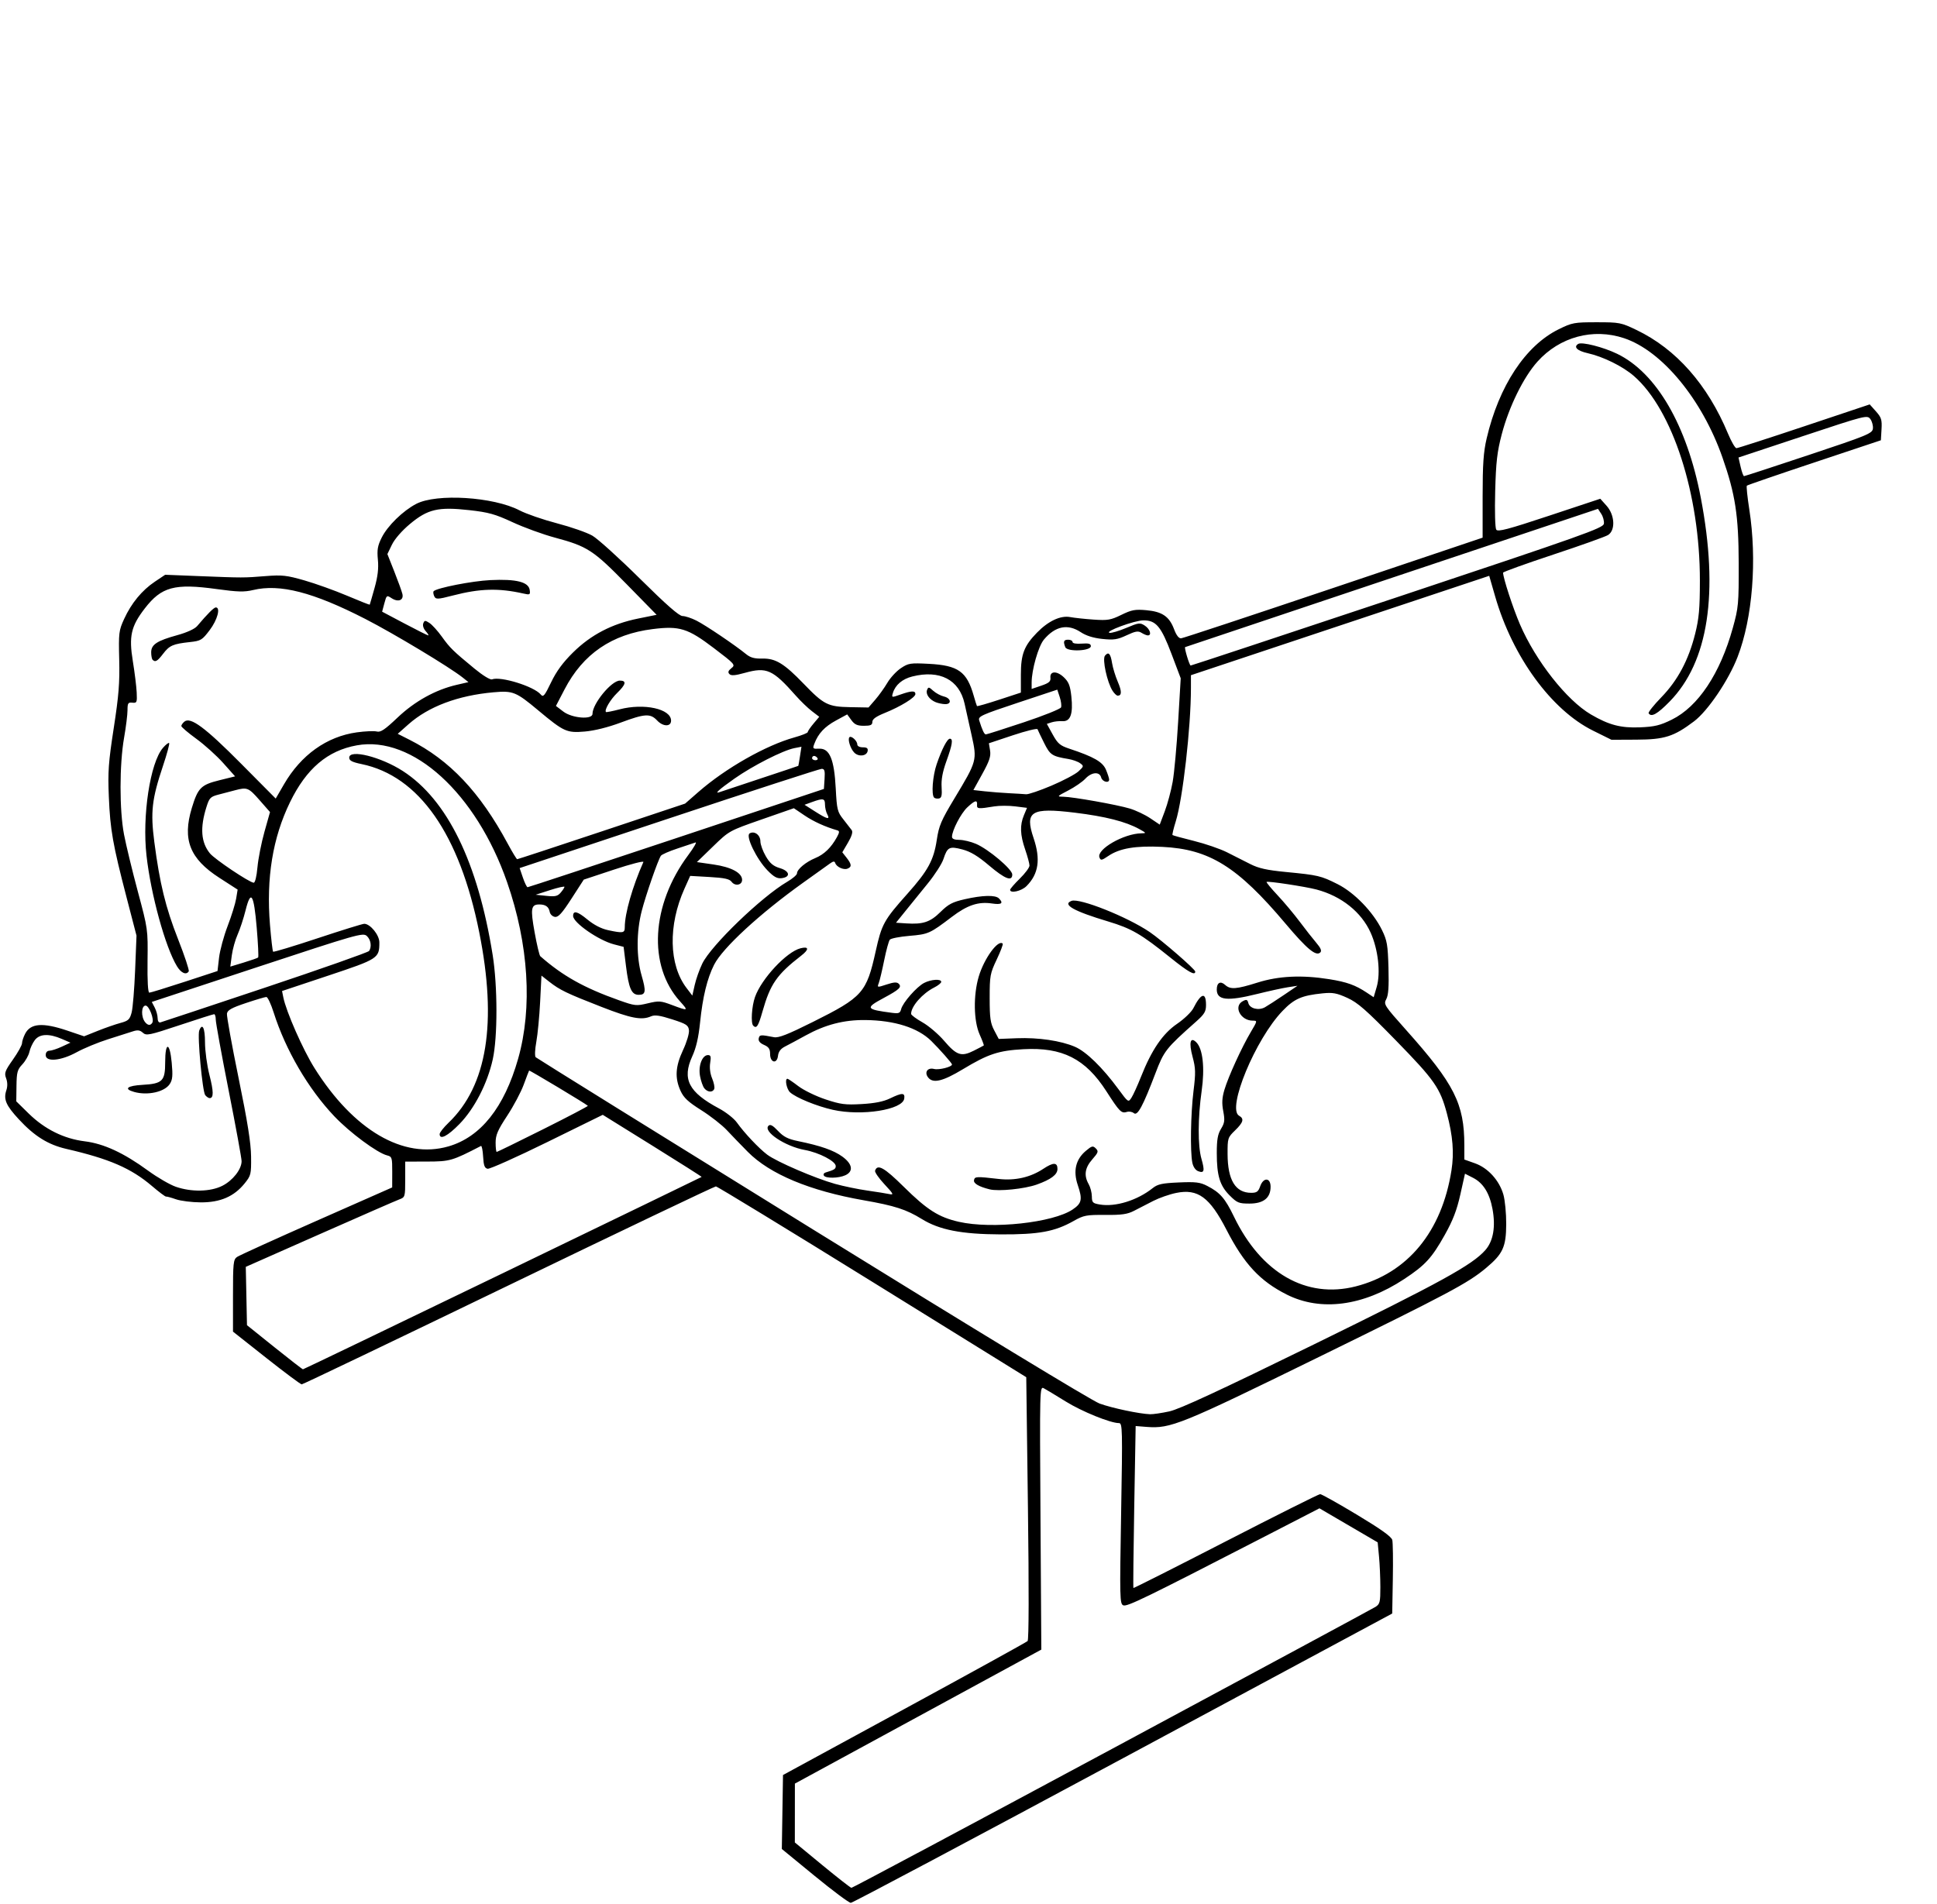 <?xml version="1.0" encoding="UTF-8" standalone="no"?>
<!-- Created with Inkscape (http://www.inkscape.org/) -->

<svg
   xmlns:dc="http://purl.org/dc/elements/1.1/"
   xmlns:cc="http://creativecommons.org/ns#"
   xmlns:rdf="http://www.w3.org/1999/02/22-rdf-syntax-ns#"
   xmlns:svg="http://www.w3.org/2000/svg"
   xmlns="http://www.w3.org/2000/svg"
   xmlns:xlink="http://www.w3.org/1999/xlink"
   xmlns:sodipodi="http://sodipodi.sourceforge.net/DTD/sodipodi-0.dtd"
   xmlns:inkscape="http://www.inkscape.org/namespaces/inkscape"
   width="899.802"
   height="884.72"
   id="svg2"
   version="1.1"
   inkscape:version="0.48.3.1 r9886"
   sodipodi:docname="Narrow-grip-bench-press-1.svg">
  <defs
     id="defs4">
    <radialGradient
       gradientUnits="userSpaceOnUse"
       gradientTransform="matrix(1,0,0,0.918,-19.286,-7.911)"
       r="209.566"
       fy="287.501"
       fx="398.111"
       cy="287.501"
       cx="398.111"
       id="radialGradient5255"
       xlink:href="#linearGradient5249"
       inkscape:collect="always" />
    <linearGradient
       id="linearGradient5249"
       inkscape:collect="always">
      <stop
         id="stop5251"
         offset="0"
         style="stop-color:#e3e3e3;stop-opacity:1;" />
      <stop
         id="stop5253"
         offset="1"
         style="stop-color:#e3e3e3;stop-opacity:0;" />
    </linearGradient>
  </defs>
  <sodipodi:namedview
     id="base"
     pagecolor="#fffff0"
     bordercolor="#666666"
     borderopacity="1.0"
     inkscape:pageopacity="0.0"
     inkscape:pageshadow="2"
     inkscape:zoom="0.35"
     inkscape:cx="-313.41567"
     inkscape:cy="277.88391"
     inkscape:document-units="px"
     inkscape:current-layer="layer1"
     showgrid="false"
     showguides="true"
     inkscape:guide-bbox="true"
     fit-margin-top="0"
     fit-margin-left="0"
     fit-margin-right="0"
     fit-margin-bottom="0"
     inkscape:window-width="1201"
     inkscape:window-height="886"
     inkscape:window-x="167"
     inkscape:window-y="73"
     inkscape:window-maximized="0">
    <sodipodi:guide
       orientation="-0.707,0.707"
       position="-1701.217,438.014"
       id="guide2985" />
  </sodipodi:namedview>
  <g
     inkscape:label="Ebene 1"
     inkscape:groupmode="layer"
     id="layer1"
     transform="translate(-272.645,420.059)">
    <path
       style="fill:#000000"
       d="m 651.102,451.592 -15.273,-12.526 0.273,-17.186 0.273,-17.186 56.344,-30.652 c 30.989,-16.858 56.767,-31.074 57.284,-31.591 0.583,-0.583 0.642,-24.041 0.156,-61.768 l -0.784,-60.828 -71.5,-44.314 c -39.325,-24.373 -72.028,-44.325 -72.673,-44.338 -0.645,-0.013 -43.987,20.676 -96.316,45.976 -52.328,25.3 -95.564,46 -96.079,46 -0.515,0 -7.909,-5.513 -16.432,-12.25 l -15.495,-12.25 -0.003,-16.693 c -0.002,-15.202 0.165,-16.81 1.875,-18 1.033,-0.719 17.673,-8.282 36.977,-16.807 l 35.1,-15.5 0.023,-7.142 c 0.021,-6.722 -0.119,-7.177 -2.389,-7.747 C 447.879,115.641 435.169,106.221 427.958,98.63 415.861,85.895 405.318,67.859 399.784,50.43 c -1.266,-3.987 -2.796,-7.25 -3.401,-7.25 -0.604,0 -4.903,1.276 -9.553,2.836 -6.627,2.223 -8.521,3.282 -8.761,4.898 -0.168,1.134 2.264,14.596 5.405,29.914 4.171,20.34 5.737,30.185 5.806,36.502 0.09,8.251 -0.049,8.828 -3.012,12.496 -4.909,6.075 -11.294,8.835 -20.341,8.791 -4.153,-0.02 -9.352,-0.669 -11.552,-1.442 -2.2,-0.773 -4.271,-1.335 -4.602,-1.25 -0.331,0.086 -3.256,-2.109 -6.5,-4.876 -9.705,-8.279 -19.811,-12.664 -39.812,-17.277 -8.462,-1.951 -14.803,-5.899 -22.052,-13.729 -6.016,-6.498 -7.22,-9.307 -5.805,-13.55 0.591,-1.774 0.55,-3.763 -0.114,-5.522 -0.921,-2.44 -0.563,-3.423 3.173,-8.722 2.316,-3.284 4.211,-6.691 4.211,-7.57 0,-0.879 0.657,-2.869 1.46,-4.422 2.522,-4.878 8.202,-5.295 19.589,-1.439 l 7.791,2.638 6.33,-2.533 c 3.481,-1.393 8.229,-3.044 10.549,-3.669 3.686,-0.992 4.344,-1.606 5.202,-4.855 0.54,-2.046 1.27,-10.92 1.623,-19.72 l 0.641,-16 -4.591,-17.655 c -6.437,-24.752 -7.621,-31.463 -8.264,-46.845 -0.49,-11.699 -0.184,-15.968 2.289,-32 2.315,-15.005 2.793,-20.997 2.53,-31.718 -0.306,-12.489 -0.18,-13.533 2.291,-18.93 3.359,-7.337 8.28,-13.306 14.288,-17.331 l 4.772,-3.197 16,0.635 c 20.333,0.807 20.341,0.807 30.659,-0.012 7.646,-0.607 9.751,-0.375 18,1.988 5.138,1.472 14.04,4.665 19.782,7.096 5.743,2.431 10.503,4.319 10.578,4.195 0.075,-0.124 1.082,-3.601 2.236,-7.726 1.507,-5.387 1.946,-9.094 1.556,-13.158 -0.445,-4.632 -0.122,-6.5 1.778,-10.304 2.734,-5.475 9.849,-12.423 16.02,-15.646 9.475,-4.947 35.953,-3.287 47.997,3.01 3.083,1.612 10.924,4.321 17.424,6.021 6.501,1.7 13.878,4.275 16.395,5.721 2.517,1.447 12.466,10.444 22.111,19.993 12.285,12.164 18.21,17.362 19.79,17.362 1.24,0 4.149,0.958 6.465,2.129 4.266,2.157 17.915,11.369 22.969,15.501 2.098,1.715 3.943,2.229 7.695,2.143 6.097,-0.139 10.1,2.307 19.149,11.7 9.348,9.704 11.279,10.678 21.522,10.868 l 8.593,0.159 3.141,-3.63 c 1.728,-1.997 4.266,-5.543 5.641,-7.88 1.375,-2.338 4.19,-5.378 6.255,-6.756 3.502,-2.337 4.378,-2.474 13.005,-2.022 13.606,0.712 17.643,3.579 20.824,14.788 0.702,2.475 1.386,4.653 1.52,4.84 0.134,0.187 4.778,-1.146 10.32,-2.963 l 10.076,-3.303 0,-8.327 c 0,-9.488 1.485,-13.373 7.454,-19.506 5.274,-5.418 10.957,-8.09 15.438,-7.256 1.984,0.369 6.903,0.898 10.931,1.174 6.514,0.448 7.935,0.204 12.863,-2.207 4.771,-2.334 6.378,-2.634 11.58,-2.163 7.395,0.671 10.665,2.906 12.891,8.813 1.086,2.881 2.22,4.347 3.288,4.252 0.897,-0.08 32.776,-10.636 70.843,-23.457 l 69.212,-23.312 0,-19.043 c 0,-15.068 0.39,-20.713 1.867,-27.043 5.7,-24.424 18.043,-43.144 33.45,-50.732 6.278,-3.092 7.23,-3.268 17.659,-3.268 10.6,0 11.312,0.138 18.524,3.599 18.401,8.829 32.982,25.355 42.486,48.151 1.548,3.712 3.309,6.753 3.914,6.756 0.605,0.004 14.783,-4.571 31.507,-10.166 l 30.407,-10.172 2.893,3.238 c 2.516,2.816 2.854,3.901 2.593,8.335 l -0.3,5.098 -30.881,10.295 c -16.985,5.662 -31.106,10.52 -31.381,10.795 -0.275,0.275 0.234,5.212 1.131,10.972 3.674,23.59 1.54,50.526 -5.435,68.614 -4.176,10.828 -13.805,25.068 -20.231,29.918 -9.404,7.097 -13.663,8.451 -26.775,8.513 l -11.572,0.055 -8.571,-4.245 c -19.357,-9.588 -37.377,-34.301 -45.46,-62.347 l -2.765,-9.592 -69.28,23.088 -69.28,23.088 0,6.004 c -0.012,18.251 -3.79,51.451 -7.044,61.905 -1.029,3.307 -1.713,6.172 -1.519,6.366 0.194,0.194 4.667,1.421 9.94,2.727 5.273,1.306 12.183,3.68 15.357,5.276 3.174,1.596 8.045,4.06 10.826,5.475 3.889,1.979 7.697,2.828 16.5,3.679 15.038,1.454 16.292,1.748 24.061,5.647 7.801,3.915 16.506,12.916 20.616,21.315 2.379,4.863 2.728,6.888 3.026,17.556 0.246,8.797 -0.03,12.735 -1.02,14.559 -1.308,2.409 -0.974,2.929 9.202,14.33 22.441,25.144 27.059,34.293 27.059,53.619 l 0,6.582 4.939,1.754 c 6.049,2.148 11.27,7.89 13.193,14.507 0.752,2.589 1.347,8.782 1.321,13.761 -0.055,10.6 -1.533,13.816 -9.368,20.375 -8.42,7.049 -17.265,11.755 -78.585,41.807 -63.257,31.001 -67.975,32.912 -79.091,32.03 l -5.091,-0.404 -0.659,37.486 c -0.362,20.617 -0.534,37.611 -0.382,37.763 0.152,0.153 19.468,-9.597 42.924,-21.667 23.456,-12.069 43.176,-21.944 43.822,-21.944 0.647,0 8.329,4.301 17.071,9.557 11.134,6.694 16.058,10.214 16.436,11.75 0.297,1.206 0.412,9.387 0.255,18.18 l -0.286,15.987 -125,67.206 c -68.75,36.963 -125.675,67.218 -126.5,67.232 -0.825,0.014 -8.373,-5.611 -16.773,-12.5 z m 138.061,-59.01 c 66.117,-35.529 121.225,-65.239 122.462,-66.023 2.017,-1.278 2.249,-2.224 2.243,-9.152 0,-4.25 -0.285,-10.672 -0.625,-14.271 l -0.618,-6.544 -13.524,-7.907 -13.524,-7.907 -27.071,13.951 c -53.846,27.749 -62.224,31.821 -64.034,31.127 -1.648,-0.632 -1.709,-3.185 -1.026,-42.674 0.681,-39.359 0.618,-42.002 -0.996,-42.002 -3.993,0 -17.183,-5.356 -24.752,-10.05 -4.483,-2.78 -9.037,-5.53 -10.122,-6.11 -1.953,-1.045 -1.968,-0.505 -1.586,60.173 l 0.385,61.228 -57.237,31.13 -57.237,31.13 -0.013,13.677 -0.013,13.677 12.75,10.51 c 7.013,5.781 13.105,10.538 13.538,10.573 0.433,0.035 54.883,-29.006 121,-64.535 z m 26.712,-156.851 c 4.699,-1.022 23.253,-9.621 66.962,-31.032 59.185,-28.992 73.743,-37.003 79.817,-43.921 3.676,-4.186 4.831,-10.845 3.31,-19.075 -1.358,-7.348 -4.313,-12.087 -9.037,-14.498 l -3.747,-1.911 -2.168,9.711 c -1.618,7.247 -3.446,11.991 -7.201,18.693 -6.044,10.786 -9.103,14.115 -18.911,20.581 -19.017,12.537 -38.684,15.13 -54.491,7.184 -12.415,-6.241 -19.85,-14.228 -28.005,-30.084 -7.799,-15.164 -13.301,-19.202 -23.371,-17.151 -3.112,0.634 -7.908,2.307 -10.658,3.719 -2.75,1.412 -6.75,3.47 -8.889,4.573 -3.138,1.619 -5.734,1.991 -13.435,1.929 -8.732,-0.071 -9.979,0.167 -14.618,2.785 -8.838,4.988 -16.166,6.334 -34.057,6.259 -18.049,-0.076 -28.346,-2.086 -36.5,-7.126 -7.221,-4.463 -12.567,-6.191 -26.985,-8.719 -25.09,-4.401 -43.611,-12.139 -53.868,-22.506 -3.106,-3.139 -7.489,-7.678 -9.741,-10.085 -2.251,-2.408 -7.59,-6.579 -11.863,-9.27 -6.123,-3.856 -8.165,-5.763 -9.635,-9 -2.729,-6.009 -2.402,-11.328 1.162,-18.945 1.705,-3.643 2.928,-7.742 2.75,-9.213 -0.284,-2.343 -1.192,-2.93 -7.821,-5.057 -5.722,-1.836 -8.045,-2.168 -9.797,-1.399 -4.37,1.917 -9.243,0.985 -23.095,-4.416 -16.105,-6.279 -19.29,-7.815 -24.208,-11.679 l -3.6,-2.828 -0.616,12.215 c -0.339,6.718 -1.136,15.063 -1.771,18.544 -0.654,3.586 -0.778,6.692 -0.284,7.167 0.479,0.461 58.279,36.372 128.445,79.803 75.758,46.892 129.981,79.839 133.5,81.117 5.787,2.101 18.431,4.777 23.425,4.959 1.375,0.05 5.425,-0.545 9,-1.323 z M 506.115,171.58 c 50.744,-24.53 92.352,-44.683 92.463,-44.785 0.111,-0.102 -10.178,-6.637 -22.866,-14.522 l -23.068,-14.336 -25.842,12.703 c -14.213,6.987 -26.649,12.55 -27.634,12.362 -1.406,-0.267 -1.858,-1.485 -2.096,-5.647 -0.167,-2.918 -0.617,-5.144 -1,-4.946 -13.342,6.907 -14.422,7.221 -24.94,7.246 l -10.245,0.024 -0.005,8.275 c -0.005,8.112 -0.059,8.295 -2.755,9.29 -1.512,0.559 -18.175,7.838 -37.027,16.176 l -34.277,15.16 0.277,13.55 0.277,13.55 12.768,10.25 c 7.022,5.638 12.98,10.25 13.239,10.25 0.259,0 41.989,-20.07 92.732,-44.6 z m 396.301,6.078 c 24.138,-6.163 40.025,-25.436 44.493,-53.978 1.266,-8.091 0.632,-15.978 -2.115,-26.309 -3.157,-11.87 -5.724,-15.554 -23.625,-33.902 -13.923,-14.27 -17.795,-17.667 -22.662,-19.878 -4.932,-2.24 -6.769,-2.575 -11.5,-2.094 -9.682,0.985 -13.127,2.497 -18.562,8.145 -12.607,13.104 -26.016,45.469 -20.188,48.73 2.446,1.369 1.977,3.069 -1.88,6.807 -3.397,3.293 -3.499,3.614 -3.478,10.946 0.035,12.115 3.642,18.054 10.964,18.054 2.565,0 3.303,-0.532 4.164,-3 1.492,-4.282 4.85,-4.153 4.85,0.186 0,5.185 -3.295,7.814 -9.792,7.814 -4.963,0 -5.777,-0.333 -9.216,-3.773 -4.582,-4.582 -5.98,-9.193 -5.983,-19.727 -10e-4,-6.206 0.441,-8.726 1.971,-11.236 1.684,-2.762 1.835,-3.961 1.033,-8.192 -0.708,-3.734 -0.573,-6.193 0.549,-9.971 1.812,-6.1 8.03,-19.708 12.269,-26.851 3.08,-5.189 3.09,-5.25 0.865,-5.25 -5.663,0 -9.069,-6.66 -4.622,-9.04 1.744,-0.934 2.157,-0.794 2.595,0.88 0.668,2.556 4.775,3.589 7.709,1.941 1.254,-0.705 5.17,-3.239 8.701,-5.632 l 6.421,-4.351 -4.5,0.69 c -2.475,0.379 -8.857,1.775 -14.181,3.101 -14.012,3.49 -18.819,2.962 -18.819,-2.065 0,-3.176 1.701,-4.104 3.892,-2.122 2.446,2.214 5.179,2.015 15.057,-1.095 9.83,-3.095 20.591,-3.601 33.314,-1.566 8.16,1.305 12.158,2.74 17.431,6.254 l 3.193,2.128 1.41,-4.812 c 1.898,-6.478 0.68,-17.387 -2.811,-25.165 -4.317,-9.619 -13.556,-16.992 -25.155,-20.073 -5.082,-1.35 -22.687,-4.03 -23.198,-3.531 -0.202,0.198 2.081,2.969 5.074,6.158 2.993,3.189 7.63,8.724 10.305,12.299 2.675,3.575 6.164,8.018 7.753,9.873 2.031,2.37 2.576,3.687 1.833,4.43 -1.96,1.96 -6.195,-1.547 -16.154,-13.372 -22.313,-26.496 -35.373,-34.626 -57.309,-35.676 -12.366,-0.592 -19.747,0.655 -25.008,4.225 -3.112,2.112 -3.543,2.184 -4.125,0.69 -1.456,-3.739 11.263,-11.077 19.43,-11.21 2.451,-0.04 2.409,-0.13 -0.931,-1.976 -6.287,-3.474 -15.708,-5.873 -29.873,-7.607 -20.399,-2.498 -23.427,-0.641 -19.229,11.791 3.342,9.896 2.339,16.688 -3.298,22.324 -2.328,2.328 -7.6,3.519 -7.6,1.718 0,-0.435 2.025,-2.779 4.5,-5.208 2.475,-2.429 4.5,-5.152 4.5,-6.052 0,-0.899 -0.9,-4.251 -2,-7.448 -2.363,-6.868 -2.524,-11.311 -0.577,-15.97 l 1.423,-3.406 -5.486,-0.685 c -3.018,-0.377 -7.37,-0.374 -9.673,0.006 -7.473,1.234 -8.196,1.172 -8.048,-0.695 0.197,-2.475 -0.964,-2.183 -4.522,1.141 -2.975,2.779 -7.117,10.748 -7.117,13.692 0,0.946 1.135,1.417 3.417,1.417 1.879,0 5.367,0.837 7.75,1.86 5.83,2.503 16.833,11.802 16.833,14.226 0,3.409 -3.382,2.1 -10.776,-4.171 -5.225,-4.431 -8.593,-6.458 -12.394,-7.461 -6.059,-1.598 -6.953,-1.142 -8.813,4.494 -0.722,2.188 -3.977,7.257 -7.234,11.264 -3.257,4.008 -7.918,9.762 -10.358,12.787 l -4.437,5.5 4.754,0.315 c 7.81,0.517 11.124,-0.588 15.914,-5.311 3.702,-3.65 5.552,-4.618 11.332,-5.933 8.247,-1.876 14.169,-2.015 15.813,-0.371 2.268,2.268 1.22,3.03 -3.246,2.36 -6.317,-0.947 -11.448,0.764 -18.597,6.204 -10.22,7.775 -10.957,8.106 -19.723,8.837 -4.525,0.377 -8.632,1.184 -9.126,1.793 -0.494,0.609 -1.672,4.924 -2.617,9.59 -0.945,4.666 -2.078,9.429 -2.517,10.584 -0.786,2.068 -0.729,2.078 3.675,0.628 3.346,-1.101 4.761,-1.186 5.612,-0.334 1.518,1.518 0.25,2.72 -6.942,6.581 -8.791,4.719 -8.454,5.326 3.841,6.927 3.139,0.409 3.74,0.163 4.213,-1.723 0.759,-3.024 7.211,-10.38 10.677,-12.172 3.229,-1.67 7.949,-1.966 7.949,-0.499 0,0.536 -1.462,1.714 -3.25,2.617 -5.507,2.783 -10.75,8.765 -10.75,12.264 0,0.525 2.376,2.295 5.28,3.934 2.904,1.639 7.439,5.507 10.078,8.596 5.787,6.773 7.974,7.499 13.777,4.572 2.401,-1.211 4.484,-2.302 4.628,-2.425 0.144,-0.122 -0.725,-2.43 -1.931,-5.127 -2.787,-6.233 -2.975,-18.208 -0.421,-26.846 2.494,-8.435 9.042,-17.439 11.15,-15.332 0.261,0.261 -0.996,3.579 -2.793,7.374 -3.074,6.49 -3.267,7.551 -3.267,17.899 0,9.246 0.335,11.638 2.104,15 l 2.104,4 8.396,-0.329 c 9.986,-0.391 20.44,1.147 27.011,3.974 5.226,2.248 12.782,9.612 20.159,19.647 4.602,6.26 4.633,6.28 6.105,4 0.814,-1.26 2.816,-5.667 4.449,-9.792 4.932,-12.456 10.055,-19.956 16.761,-24.541 3.251,-2.222 6.639,-5.48 7.528,-7.238 3.583,-7.082 5.882,-7.664 5.882,-1.489 0,3.035 -0.736,4.268 -4.589,7.691 -14.087,12.516 -14.935,13.595 -18.922,24.077 -5.807,15.268 -8.309,19.895 -9.997,18.494 -0.768,-0.637 -2.206,-0.907 -3.195,-0.599 -2.618,0.815 -3.422,0.011 -9.597,-9.596 -9.697,-15.086 -20.432,-20.523 -38.554,-19.526 -11.573,0.637 -16.343,2.218 -28.133,9.325 -9.224,5.561 -13.724,6.661 -16.003,3.914 -2.015,-2.428 -0.442,-4.838 2.652,-4.061 2.292,0.575 8.337,-0.947 8.337,-2.1 0,-0.568 -5.88,-7.23 -9.659,-10.943 -6.23,-6.121 -16.998,-9.535 -30.563,-9.69 -9.967,-0.114 -18.625,2.121 -27.778,7.171 -3.575,1.972 -7.85,4.267 -9.5,5.098 -2.075,1.046 -3.099,2.378 -3.322,4.321 -0.458,3.997 -3.678,3.276 -3.678,-0.823 0,-2.32 -0.631,-3.262 -2.826,-4.22 -1.877,-0.82 -2.704,-1.827 -2.462,-3 0.363,-1.76 0.855,-1.8 7.076,-0.576 2.14,0.421 6.324,-1.216 18,-7.043 23.212,-11.584 24.997,-13.592 29.272,-32.918 2.781,-12.575 3.817,-14.45 14.766,-26.729 9.534,-10.691 12.19,-15.572 13.606,-25 0.983,-6.542 2.021,-8.986 8.133,-19.136 10.596,-17.599 10.645,-17.78 8.023,-29.568 -1.198,-5.388 -2.66,-11.959 -3.248,-14.604 -2.473,-11.126 -11.525,-15.814 -24.316,-12.594 -4.597,1.158 -7.846,3.921 -8.97,7.629 -0.67,2.209 -0.642,2.215 3.511,0.75 5.115,-1.805 6.935,-1.864 6.933,-0.227 -0.002,1.588 -6.811,5.791 -14.248,8.795 -4.036,1.631 -5.75,2.864 -5.75,4.139 0,1.446 -0.799,1.816 -3.917,1.816 -3.083,0 -4.327,-0.563 -5.845,-2.647 l -1.928,-2.647 -5.229,2.846 c -5.254,2.859 -8.212,6.03 -9.99,10.708 -0.905,2.38 -0.781,2.513 2.225,2.381 4.833,-0.213 6.965,4.916 7.676,18.47 0.517,9.853 0.769,10.878 3.532,14.363 1.636,2.064 3.388,4.322 3.893,5.017 0.61,0.84 0.03,2.778 -1.729,5.779 l -2.646,4.515 1.979,2.516 c 2.389,3.038 2.489,4.29 0.406,5.09 -1.821,0.699 -5.063,-0.796 -5.669,-2.614 -0.318,-0.955 -0.901,-0.899 -2.489,0.239 -1.14,0.817 -6.73,4.815 -12.421,8.884 -20.098,14.368 -37.404,30.317 -41.352,38.109 -3.222,6.359 -5.306,14.923 -6.528,26.836 -0.717,6.987 -1.821,11.778 -3.618,15.704 -4.851,10.595 -1.724,16.71 12.389,24.233 3.235,1.724 6.979,4.673 8.321,6.553 3.499,4.901 10.217,12.02 14.101,14.942 4.376,3.292 22.421,11.061 31.551,13.584 3.967,1.096 10.717,2.491 15,3.099 4.283,0.608 8.891,1.348 10.24,1.644 2.137,0.469 1.84,-0.117 -2.322,-4.566 -2.626,-2.807 -4.592,-5.651 -4.369,-6.32 1.084,-3.256 4.273,-1.469 13.293,7.45 10.878,10.756 16.251,14.175 25.631,16.308 15.395,3.502 43.727,0.43 52.871,-5.733 4.252,-2.865 4.631,-4.677 2.369,-11.332 -2.232,-6.566 -0.968,-11.933 3.745,-15.898 2.789,-2.347 3.299,-2.471 4.637,-1.133 1.339,1.339 1.157,1.899 -1.651,5.098 -3.457,3.938 -3.966,7.482 -1.655,11.524 0.786,1.375 1.445,3.923 1.464,5.662 0.032,2.868 0.384,3.22 3.785,3.784 7.26,1.203 17.346,-1.946 24.512,-7.654 2.286,-1.821 4.365,-2.27 12.071,-2.607 7.903,-0.346 9.903,-0.101 13.238,1.617 5.962,3.072 8.278,5.739 12.414,14.29 12.694,26.25 33.631,38.24 56.555,32.387 z m -170.04,-45.092 c -5.055,-1.26 -7.577,-2.744 -7.269,-4.277 0.345,-1.718 1.063,-1.753 11.4,-0.56 7.679,0.886 14.78,-0.724 20.808,-4.717 4.635,-3.07 6.56,-3.049 6.56,0.072 0,2.634 -2.98,4.884 -9.607,7.255 -5.678,2.031 -17.753,3.26 -21.893,2.228 z M 655.371,126.173 c -0.342,-0.554 -0.031,-1.186 0.691,-1.404 4.172,-1.261 4.813,-1.663 4.813,-3.015 0,-2.251 -7.755,-6.284 -14.402,-7.491 -9.115,-1.655 -19.494,-8.586 -16.837,-11.244 0.818,-0.818 1.992,-0.183 4.426,2.397 2.59,2.745 4.621,3.779 9.313,4.74 10.488,2.15 16.526,4.26 20.569,7.189 4.725,3.423 5.28,6.9 1.384,8.675 -3.132,1.427 -9.113,1.519 -9.957,0.153 z m 173.896,-2.03 c -1.294,-0.487 -2.356,-2.033 -2.75,-4.003 -1.043,-5.215 -0.753,-22.716 0.55,-33.248 1.057,-8.54 1,-10.579 -0.45,-15.99 -1.773,-6.618 -1.021,-9.429 1.775,-6.633 3.014,3.014 3.982,11.899 2.461,22.58 -1.78,12.493 -1.822,25.507 -0.101,31.506 1.618,5.641 1.31,6.841 -1.485,5.789 z M 659.551,95.617 c -7.49,-1.677 -17.099,-5.605 -19.891,-8.132 -1.623,-1.468 -2.562,-6.305 -1.224,-6.305 0.308,0 2.587,1.548 5.064,3.439 2.477,1.892 8.141,4.65 12.585,6.13 7.063,2.352 9.185,2.628 16.851,2.191 6.088,-0.347 10.115,-1.151 13.171,-2.63 5.613,-2.717 6.99,-2.698 6.589,0.092 -0.749,5.212 -19.778,8.206 -33.144,5.214 z m -59.69,-9.955 c -0.693,-0.835 -1.607,-3.413 -2.03,-5.729 -0.875,-4.784 1.011,-9.753 3.702,-9.753 1.287,0 1.488,0.72 1.016,3.632 -0.362,2.232 -0.015,5.006 0.9,7.197 0.819,1.961 1.265,4.152 0.99,4.868 -0.674,1.758 -3.033,1.647 -4.578,-0.215 z m 22.682,-29.148 c -1.189,-1.189 -0.706,-8.971 0.827,-13.315 3.003,-8.513 14.687,-21.022 21.149,-22.644 3.929,-0.986 4.072,0.517 0.327,3.419 -11.324,8.773 -14.389,13.193 -18.002,25.956 -1.945,6.872 -2.762,8.122 -4.301,6.583 z M 816.37,24.928 c -13.686,-11.013 -18.095,-13.575 -28.984,-16.839 -15.959,-4.783 -21.422,-7.854 -16.994,-9.553 3.726,-1.43 25.861,7.385 36.298,14.455 5.563,3.768 21.186,17.321 21.186,18.378 0,2.041 -3.173,0.264 -11.506,-6.441 z m -109.793,-74.38 c -1.352,-1.352 -0.683,-10.108 1.189,-15.549 2.428,-7.058 4.9,-11.819 6.136,-11.819 1.572,0 1.142,2.793 -1.597,10.379 -1.799,4.982 -2.475,8.618 -2.25,12.104 0.25,3.876 -0.023,5.05 -1.228,5.285 -0.852,0.166 -1.864,-0.014 -2.25,-0.4 z m -37.075,-20.885 c -1.795,-1.795 -3.202,-6.24 -2.27,-7.172 0.856,-0.856 3.644,1.678 3.644,3.312 0,0.813 1.054,1.378 2.573,1.378 1.911,0 2.488,0.45 2.24,1.75 -0.443,2.326 -4.154,2.766 -6.187,0.733 z m 37.839,-23.435 c -2.951,-1.196 -4.786,-3.771 -4.051,-5.686 0.576,-1.501 0.854,-1.467 2.862,0.356 1.223,1.11 3.461,2.311 4.974,2.669 3.334,0.788 3.736,3.64 0.5,3.549 -1.237,-0.035 -3.166,-0.435 -4.285,-0.888 z M 375.906,130.93 c 4.882,-2.466 8.97,-7.687 8.97,-11.455 0,-1.325 -2.7,-16.083 -6,-32.795 -3.3,-16.712 -6,-31.537 -6,-32.943 0,-1.406 -0.337,-2.557 -0.749,-2.557 -0.412,0 -7.638,2.296 -16.058,5.102 -14.093,4.697 -15.448,4.976 -17.062,3.516 -1.359,-1.23 -2.414,-1.37 -4.692,-0.625 -1.616,0.529 -6.764,2.17 -11.439,3.646 -4.675,1.476 -11.237,4.186 -14.583,6.022 -7.333,4.025 -14.417,4.683 -14.417,1.339 0,-1.228 0.675,-2.01 1.75,-2.026 0.963,-0.014 3.55,-0.863 5.75,-1.885 l 4,-1.859 -3.97,-1.72 c -5.979,-2.591 -10.343,-2.404 -12.587,0.539 -1.028,1.348 -2.158,3.801 -2.511,5.451 -0.354,1.65 -1.829,4.263 -3.278,5.806 -2.318,2.468 -2.646,3.672 -2.727,10 l -0.091,7.194 5.754,5.649 c 7.425,7.289 16.362,11.723 26.041,12.919 8.893,1.099 18.11,5.37 29.43,13.636 4.33,3.162 10.138,6.533 12.906,7.49 7.271,2.514 16.066,2.333 21.563,-0.444 z M 367.986,88.813 c -1.302,-1.569 -3.721,-27.6 -2.79,-30.025 1.446,-3.769 2.68,-1.249 2.68,5.475 0,3.896 0.925,10.706 2.056,15.134 1.984,7.77 2.011,10.783 0.098,10.783 -0.5,0 -1.419,-0.615 -2.043,-1.367 z m -33.036,-1.51 c -5.005,-1.399 -3.25,-2.887 3.878,-3.29 9.315,-0.526 10.548,-1.757 10.548,-10.534 0,-9.599 2.123,-9.498 3.027,0.145 0.573,6.111 0.401,8.018 -0.9,10.004 -2.423,3.698 -10.251,5.437 -16.552,3.676 z m 190.043,17.319 c 11.604,-5.807 20.938,-10.703 20.741,-10.878 -1.231,-1.1 -27.114,-16.624 -27.297,-16.373 -0.124,0.17 -1.258,3.128 -2.52,6.572 -1.262,3.444 -4.712,9.938 -7.667,14.43 -4.408,6.7 -5.373,8.943 -5.373,12.488 0,2.376 0.229,4.32 0.509,4.32 0.28,0 10.004,-4.751 21.608,-10.559 z m -44.049,7.991 c 14.991,-4.326 25.945,-18.089 32.373,-40.674 6.757,-23.738 4.919,-53.291 -5.106,-82.091 -14.386,-41.331 -43.936,-68.252 -69.799,-63.591 -13.641,2.459 -23.446,10.804 -31.046,26.423 -8.054,16.551 -11.102,35.231 -9.303,57 0.546,6.6 1.198,12.209 1.45,12.466 0.252,0.256 9.561,-2.556 20.686,-6.25 11.125,-3.694 20.866,-6.716 21.646,-6.716 2.795,0 7.029,5.204 7.029,8.64 0,7.382 -0.457,7.679 -23.746,15.442 l -21.457,7.152 0.581,2.906 c 1.336,6.678 9.111,24.338 14.475,32.877 18.174,28.93 41.283,42.456 62.215,36.415 z m -4.069,-5.73 c 0,-0.713 1.858,-3.076 4.128,-5.25 17.934,-17.173 22.661,-46.461 14.274,-88.453 -9.13,-45.717 -27.961,-72.663 -54.652,-78.206 -4.428,-0.92 -5.75,-1.608 -5.75,-2.994 0,-4.051 14.7,-0.379 24.915,6.224 20.655,13.35 34.829,42.392 41.717,85.476 2.316,14.488 2.335,38.15 0.038,48.5 -2.485,11.201 -8.468,22.837 -15.413,29.979 -5.545,5.702 -9.257,7.596 -9.257,4.724 z M 343.388,55.161 c 0.979,-1.585 -1.497,-7.98 -3.09,-7.98 -2.08,0 -2.22,5.299 -0.205,7.75 1.246,1.515 2.448,1.599 3.295,0.23 z m 52.488,-16.361 c 26.125,-8.734 47.831,-16.384 48.235,-17 1.316,-2.005 0.806,-5.273 -1.089,-6.988 -1.753,-1.586 -4.542,-0.791 -50.861,14.498 l -49.007,16.176 1.355,2.597 c 0.745,1.428 1.358,3.643 1.361,4.92 0.004,1.362 0.523,2.19 1.256,2 0.688,-0.178 22.625,-7.47 48.75,-16.204 z m 192.66,6.425 c -14.985,-16.587 -13.408,-44.78 3.801,-67.943 2.614,-3.519 4.143,-6.172 3.396,-5.896 -0.746,0.276 -4.507,1.534 -8.357,2.796 -3.85,1.262 -7.329,2.79 -7.731,3.396 -1.386,2.088 -6.95,18.118 -8.887,25.602 -2.507,9.688 -2.534,21.48 -0.07,30 2.167,7.493 1.939,9 -1.36,9 -3.309,0 -4.601,-2.935 -5.897,-13.395 l -1.102,-8.895 -4.477,-1.157 c -7.125,-1.842 -18.977,-10.073 -18.977,-13.18 0,-2.684 1.985,-2.204 6.574,1.588 3.098,2.56 6.495,4.318 9.652,4.995 7.018,1.505 7.773,1.37 7.773,-1.39 0,-6.335 3.553,-18.777 8.641,-30.256 0.29,-0.655 -5.821,0.914 -13.58,3.486 l -14.108,4.676 -5.687,8.806 c -4.432,6.862 -6.135,8.742 -7.716,8.514 -1.116,-0.161 -2.198,-1.192 -2.405,-2.292 -0.451,-2.401 -1.907,-3.464 -4.772,-3.485 -3.932,-0.028 -4.258,1.842 -2.258,12.934 1.036,5.747 2.222,10.746 2.635,11.11 10.394,9.146 20.329,14.708 36.572,20.475 7.408,2.63 8.047,2.698 13.369,1.421 5.144,-1.234 6.037,-1.173 11.2,0.77 7.68,2.889 7.834,2.821 3.769,-1.679 z M 598.877,27.677 c 4.095,-8.459 27.501,-31.019 39.445,-38.018 2.505,-1.468 4.554,-3.223 4.554,-3.899 0,-1.884 4.079,-5.299 8.514,-7.127 4.097,-1.689 7.374,-4.862 10.038,-9.72 1.196,-2.18 1.245,-2.847 0.233,-3.14 -5.671,-1.641 -11.048,-4.082 -15.266,-6.932 l -4.981,-3.365 -15.019,5.241 c -15.011,5.238 -15.023,5.245 -22.519,12.516 l -7.5,7.275 7.714,1.114 c 8.272,1.195 13.286,3.894 13.286,7.152 0,2.461 -3.305,3.054 -4.896,0.878 -0.956,-1.307 -3.334,-1.822 -10.231,-2.216 l -8.985,-0.512 -2.664,5.935 c -7.647,17.041 -7.256,35.378 0.985,46.183 l 2.67,3.501 1.12,-4.973 c 0.616,-2.735 2.192,-7.187 3.502,-9.894 z m 30.305,-43.3 c -5.111,-5.266 -10.294,-15.969 -8.323,-17.186 2.193,-1.355 5.016,0.72 5.016,3.687 0,1.445 1.135,4.564 2.523,6.931 1.942,3.314 3.447,4.581 6.54,5.508 4.637,1.389 5.075,4.171 0.736,4.674 -2.035,0.236 -3.604,-0.638 -6.493,-3.614 z m -270.824,51.777 15.327,-5.026 0.719,-6.194 c 0.395,-3.407 2.19,-10.032 3.988,-14.724 1.798,-4.691 3.577,-10.417 3.955,-12.724 l 0.686,-4.194 -8.489,-5.477 c -13.755,-8.874 -17.256,-17.753 -12.793,-32.448 2.845,-9.368 4.245,-10.771 12.865,-12.9 l 7.239,-1.788 -5.513,-6.187 c -3.032,-3.403 -8.652,-8.47 -12.489,-11.261 -3.837,-2.791 -6.976,-5.464 -6.976,-5.94 0,-0.477 0.641,-1.398 1.424,-2.048 2.825,-2.345 9.606,2.679 26.25,19.451 l 16.173,16.297 3.827,-6.603 c 7.932,-13.687 19.891,-22.222 33.853,-24.161 3.865,-0.537 8.031,-0.713 9.259,-0.392 1.78,0.466 3.732,-0.841 9.649,-6.462 8.001,-7.6 17.689,-12.964 27.503,-15.228 l 5.437,-1.254 -2.708,-2.159 c -5.979,-4.768 -31.988,-20.419 -45.167,-27.18 -24.289,-12.46 -39.722,-16.437 -52.188,-13.446 -4.058,0.973 -7.148,0.89 -16.866,-0.454 -19.579,-2.708 -25.652,-1.074 -33.417,8.99 -6.411,8.31 -7.452,12.913 -5.553,24.538 0.854,5.225 1.658,11.75 1.788,14.5 0.219,4.649 0.077,4.983 -2.015,4.762 -1.974,-0.209 -2.25,0.22 -2.253,3.5 -0.002,2.056 -0.713,7.788 -1.581,12.738 -2.186,12.471 -2.205,33.687 -0.039,45 0.947,4.95 3.835,16.875 6.417,26.5 4.671,17.412 4.694,17.574 4.512,32.25 -0.117,9.443 0.183,14.75 0.834,14.75 0.559,0 7.913,-2.262 16.343,-5.026 z m -3.492,-7.224 c -5.413,-8.889 -12.123,-33.254 -14.165,-51.436 -2.073,-18.452 1.69,-43.156 7.624,-50.05 1.309,-1.52 2.612,-2.532 2.896,-2.249 0.284,0.283 -1.012,5.081 -2.882,10.662 -5.146,15.364 -5.825,21.335 -4.012,35.27 2.511,19.301 5.244,30.489 11.05,45.236 3.029,7.695 5.254,14.402 4.944,14.904 -1.142,1.848 -3.529,0.826 -5.455,-2.337 z M 343.543,-113.487 c -0.367,-0.367 -0.667,-1.931 -0.667,-3.477 0,-3.61 2.676,-5.368 12.148,-7.98 4.447,-1.226 8.079,-2.886 9.193,-4.202 4.87,-5.753 7.794,-8.675 8.683,-8.675 2.303,0 0.75,5.785 -2.818,10.5 -3.55,4.691 -4.121,5.037 -9.245,5.597 -7.849,0.858 -9.468,1.568 -12.423,5.442 -2.647,3.471 -3.631,4.035 -4.871,2.794 z m 49.019,138.314 c 0.259,-0.259 -0.038,-6.461 -0.66,-13.782 -1.344,-15.832 -2.725,-17.981 -5.193,-8.077 -0.92,3.692 -2.579,8.737 -3.687,11.212 -1.108,2.475 -2.323,6.838 -2.702,9.695 l -0.687,5.195 6.229,-1.886 c 3.426,-1.037 6.441,-2.098 6.7,-2.356 z m 142.292,-32.807 c 0.012,-0.363 -2.991,0.312 -6.673,1.5 l -6.695,2.159 4.945,0.518 c 4.115,0.431 5.235,0.179 6.673,-1.5 0.95,-1.11 1.738,-2.314 1.75,-2.677 z m 52.028,-22.67 68.495,-22.829 0.305,-4.671 c 0.248,-3.8 -0.003,-4.671 -1.348,-4.671 -0.909,0 -32.848,10.375 -70.975,23.056 l -69.322,23.056 1.514,4.444 c 0.833,2.444 1.812,4.444 2.176,4.444 0.364,0 31.484,-10.273 69.156,-22.829 z m -194.64,13.579 c 0.359,-3.987 1.818,-11.394 3.242,-16.459 l 2.59,-9.209 -4.849,-5.528 c -5.111,-5.828 -5.769,-6.095 -11.349,-4.612 -1.925,0.512 -5.379,1.418 -7.676,2.013 -3.807,0.987 -4.307,1.5 -5.664,5.814 -3.033,9.646 -2.523,16.411 1.622,21.506 2.22,2.729 18.241,13.482 20.323,13.641 0.66,0.05 1.37,-2.84 1.759,-7.166 z m 159.91,-16.675 38.747,-12.925 6.239,-5.454 c 12.577,-10.993 31.272,-21.612 44.552,-25.304 3.403,-0.946 6.187,-2.062 6.187,-2.48 0,-0.418 1.2,-2.186 2.668,-3.93 l 2.668,-3.17 -3.418,-2.615 c -1.88,-1.438 -5.218,-4.652 -7.418,-7.142 -10.802,-12.223 -13.59,-13.471 -23.766,-10.642 -4.492,1.249 -6.321,1.389 -7.137,0.546 -0.801,-0.828 -0.551,-1.563 0.928,-2.728 1.96,-1.544 1.699,-1.842 -8.117,-9.302 -12.175,-9.253 -15.96,-10.431 -28.463,-8.864 -18.972,2.379 -32.353,11.535 -40.919,28 l -4.011,7.709 3.425,2.613 c 4.098,3.126 13.559,3.867 13.559,1.063 0,-4.731 8.813,-15.45 12.703,-15.45 3.244,0 2.858,1.754 -1.271,5.763 -3.177,3.086 -6.033,7.969 -5.167,8.835 0.176,0.176 3.001,-0.38 6.278,-1.237 11.422,-2.987 23.957,-0.241 23.957,5.247 0,2.899 -3.711,2.861 -6.461,-0.066 -3.164,-3.368 -5.691,-3.22 -17.01,0.995 -5.927,2.207 -12.16,3.754 -16.657,4.134 -8.345,0.705 -9.684,0.095 -21.556,-9.824 -10.356,-8.652 -11.747,-9.216 -20.751,-8.417 -16.562,1.471 -30.236,6.613 -39.551,14.875 l -4.986,4.422 5.486,2.775 c 18.659,9.438 32.711,24.303 45.592,48.231 2.142,3.978 4.125,7.241 4.408,7.25 0.283,0.009 17.95,-5.799 39.261,-12.908 z m 265.242,-23.075 c 0.734,-4.125 1.874,-16.63 2.533,-27.788 l 1.199,-20.288 -4.233,-11.212 c -4.86,-12.873 -7.218,-15.712 -13.052,-15.712 -4.133,0 -18.454,5.281 -15.74,5.804 0.868,0.167 4.365,-0.869 7.772,-2.303 5.778,-2.432 6.356,-2.501 8.599,-1.031 2.401,1.573 3.309,4.53 1.391,4.53 -0.557,0 -1.879,-0.54 -2.936,-1.201 -1.58,-0.987 -2.816,-0.782 -6.937,1.148 -4.275,2.002 -5.937,2.252 -11.275,1.694 -4.164,-0.435 -7.523,-1.489 -10.028,-3.148 -6.043,-3.999 -11.821,-2.835 -17.105,3.445 -2.554,3.036 -5.705,14.052 -5.705,19.948 l 0,2.992 4.473,-1.524 c 3.571,-1.217 4.428,-1.953 4.25,-3.648 -0.338,-3.221 3.01,-3.336 6.268,-0.214 2.247,2.153 2.924,3.89 3.458,8.878 0.874,8.163 -0.426,11.732 -4.181,11.476 -1.522,-0.104 -3.766,0.139 -4.986,0.54 l -2.218,0.728 2.718,4.929 c 2.337,4.238 3.418,5.162 7.718,6.587 11.425,3.788 15.503,6.133 17.034,9.798 0.806,1.929 1.466,3.972 1.466,4.54 0,1.892 -3.179,1.063 -3.71,-0.968 -0.742,-2.836 -4.443,-2.534 -7.365,0.599 -1.333,1.43 -4.899,3.883 -7.924,5.452 -5.253,2.724 -5.358,2.855 -2.349,2.901 4.535,0.069 24.955,3.698 30.933,5.497 2.796,0.841 7.071,2.866 9.5,4.5 l 4.416,2.97 2.341,-6.209 c 1.288,-3.415 2.942,-9.584 3.676,-13.709 z m -27.921,-42.25 c -2.533,-3.932 -4.867,-14.719 -3.533,-16.326 1.662,-2.003 2.583,-1.037 3.303,3.466 0.346,2.164 1.532,6.039 2.635,8.613 1.928,4.497 1.917,6.498 -0.037,6.498 -0.505,0 -1.57,-1.012 -2.367,-2.25 z m -21.972,-20.286 c -1.033,-2.691 -0.726,-3.464 1.375,-3.464 1.1,0 2,0.48 2,1.067 0,0.639 1.706,0.94 4.25,0.75 3.252,-0.243 4.25,0.035 4.25,1.183 0,2.287 -11.011,2.717 -11.875,0.464 z m -110.59,77.601 c -0.569,-1.064 -1.035,-3.089 -1.035,-4.5 0,-2.847 -0.859,-3.011 -6,-1.14 l -3.5,1.274 4.946,3.15 c 5.71,3.637 7.04,3.926 5.589,1.216 z m 104.219,-13.272 c 5.444,-2.313 11.074,-5.295 12.51,-6.626 2.503,-2.32 2.534,-2.476 0.75,-3.781 -1.024,-0.749 -3.471,-1.629 -5.438,-1.956 -7.599,-1.264 -8.501,-1.86 -11.292,-7.471 -1.494,-3.003 -2.866,-5.864 -3.05,-6.359 -0.183,-0.495 -5.341,0.769 -11.462,2.809 l -11.128,3.708 0.545,3.356 c 0.434,2.677 -0.294,4.876 -3.601,10.866 l -4.145,7.51 5.278,0.588 c 2.903,0.324 7.978,0.722 11.278,0.886 3.3,0.164 6.867,0.383 7.928,0.487 1.06,0.104 6.382,-1.704 11.826,-4.017 z m -135.254,-3.283 c 9.625,-3.181 17.55,-5.835 17.611,-5.897 0.061,-0.062 0.413,-2.085 0.783,-4.495 l 0.672,-4.382 -3.283,0.643 c -5.318,1.042 -19.379,8.198 -27.884,14.192 -7.377,5.199 -9.604,7.27 -6.649,6.183 0.688,-0.253 9.125,-3.063 18.75,-6.244 z m 26.5,-9.51 c -0.34,-0.55 -1.041,-1 -1.559,-1 -0.518,0 -0.941,0.45 -0.941,1 0,0.55 0.702,1 1.559,1 0.857,0 1.281,-0.45 0.941,-1 z m 95.822,-16.607 c 9.253,-3.084 17.057,-6.215 17.342,-6.959 0.285,-0.743 0.01,-2.9 -0.617,-4.792 l -1.135,-3.44 -18.45,6.13 c -16.826,5.591 -18.395,6.308 -17.822,8.149 1.405,4.519 2.351,6.519 3.085,6.519 0.426,0 8.344,-2.523 17.597,-5.607 z m 301.04,-1.25 c 12.249,-6.03 22.467,-21.392 28.364,-42.643 2.618,-9.435 2.772,-11.13 2.727,-30 -0.053,-22.198 -1.577,-32.128 -7.551,-49.188 -9.449,-26.985 -28.051,-49.534 -45.716,-55.415 -14.419,-4.801 -29.904,-0.606 -40.22,10.895 -6.501,7.248 -13.229,20.946 -16.592,33.78 -2.143,8.178 -2.679,12.838 -3.043,26.429 -0.252,9.406 -0.039,17.087 0.494,17.865 0.758,1.107 5.422,-0.124 24.632,-6.5 l 23.697,-7.865 2.923,3.266 c 3.84,4.29 4.192,11.394 0.673,13.596 -1.238,0.774 -12.713,4.872 -25.5,9.106 -12.787,4.234 -23.25,8.007 -23.25,8.385 0,2.412 4.604,16.516 7.846,24.036 7.324,16.988 21.692,35.24 32.923,41.822 8.419,4.934 13.92,6.376 22.885,6 6.744,-0.283 9.288,-0.9 14.707,-3.568 z m -10.752,-2.966 c -0.28,-0.453 2.366,-3.784 5.879,-7.402 7.655,-7.884 12.689,-17.335 15.74,-29.548 1.782,-7.132 2.182,-11.65 2.192,-24.727 0.03,-40.026 -12.667,-79.382 -30.657,-95.03 -5.167,-4.494 -14.274,-8.993 -21.457,-10.601 -4.883,-1.093 -6.715,-2.88 -4.411,-4.304 1.711,-1.058 11.645,1.465 18.105,4.598 18.251,8.851 32.417,33.23 38.838,66.837 8.464,44.297 3.573,76.317 -14.47,94.739 -5.725,5.845 -8.538,7.413 -9.759,5.438 z M 538.9,-116.953 c 8.269,-8.155 18.033,-13.238 30.14,-15.689 l 8.624,-1.746 -13.92,-14.212 c -15.55,-15.876 -18.197,-17.595 -33.367,-21.668 -5.5,-1.477 -14.314,-4.685 -19.587,-7.129 -8.152,-3.779 -11.163,-4.62 -20.121,-5.621 -14.471,-1.617 -19.314,-0.486 -27.612,6.447 -3.711,3.101 -7.071,6.959 -8.337,9.574 l -2.121,4.381 3.223,8.148 c 1.773,4.482 3.461,9.155 3.753,10.386 0.696,2.939 -1.958,3.978 -5.026,1.968 -2.247,-1.472 -2.34,-1.405 -3.35,2.379 l -1.039,3.893 10.413,5.511 c 5.727,3.031 10.683,5.511 11.013,5.511 0.33,0 -0.2,-0.883 -1.177,-1.963 -1.02,-1.127 -1.506,-2.666 -1.143,-3.614 0.564,-1.469 0.88,-1.491 2.871,-0.198 1.231,0.799 3.813,3.644 5.738,6.323 3.806,5.297 5.15,6.614 15.204,14.899 3.894,3.209 7.305,5.294 8.139,4.974 4.003,-1.536 19.51,3.285 22.62,7.032 1.162,1.4 1.768,0.688 4.832,-5.677 2.478,-5.147 5.473,-9.219 10.23,-13.911 z m -64.679,-26.41 c -0.326,-0.849 -0.388,-1.748 -0.138,-1.998 1.542,-1.542 17.859,-4.739 26.293,-5.15 12.056,-0.589 17.81,0.85 18.338,4.585 0.316,2.232 0.116,2.342 -3,1.638 -11.406,-2.577 -20.085,-2.336 -32.588,0.904 -7.483,1.939 -8.168,1.941 -8.905,0.022 z m 447.659,0.714 c 86.481,-28.824 95.527,-32.039 95.823,-34.058 0.18,-1.226 -0.364,-3.284 -1.209,-4.573 l -1.536,-2.344 -95.791,32.065 c -52.685,17.636 -95.881,32.119 -95.99,32.184 -0.481,0.289 2.007,8.555 2.575,8.555 0.348,0 43.606,-14.323 96.128,-31.829 z m 191.009,-66 c 27.26,-9.087 29.509,-10.012 29.779,-12.251 0.161,-1.332 -0.367,-3.321 -1.173,-4.421 -1.437,-1.961 -2.037,-1.809 -31.364,7.923 l -29.899,9.922 0.99,4.328 c 0.545,2.38 1.258,4.328 1.585,4.328 0.327,0 13.864,-4.423 30.082,-9.829 z"
       id="path3546"
       inkscape:connector-curvature="0" />
  </g>
</svg>
